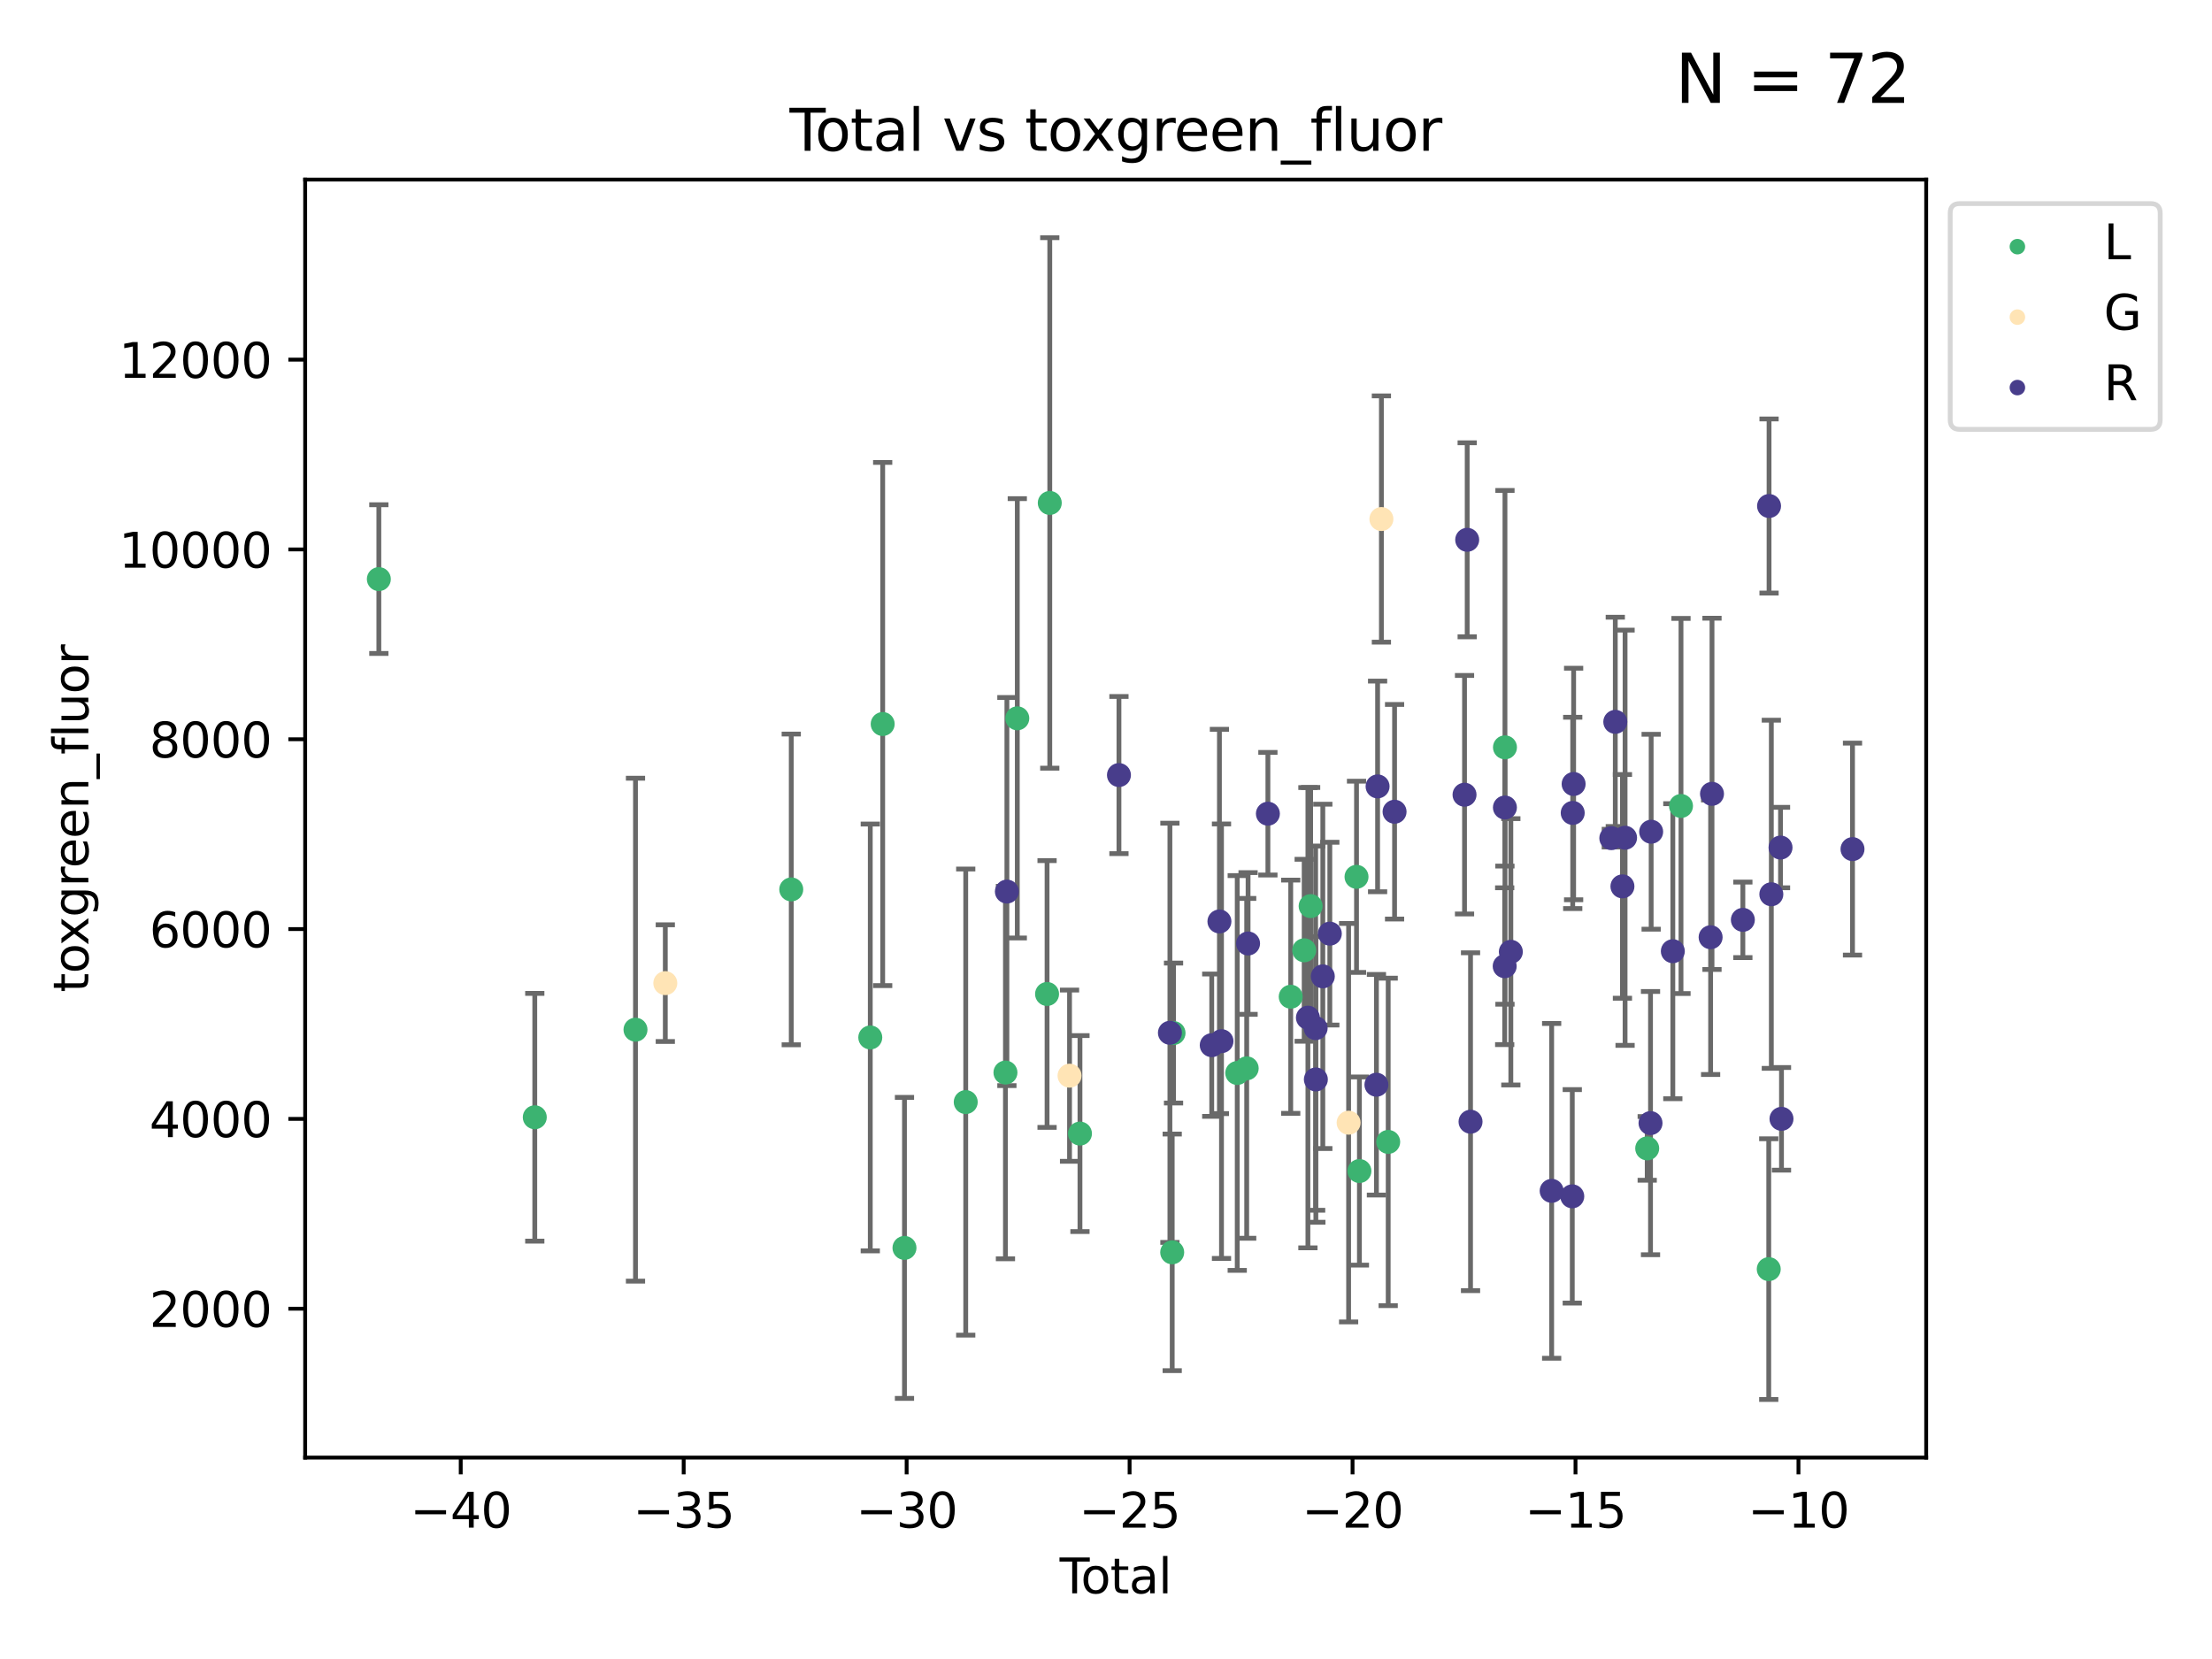 <?xml version="1.0" encoding="utf-8" standalone="no"?>
<!DOCTYPE svg PUBLIC "-//W3C//DTD SVG 1.1//EN"
  "http://www.w3.org/Graphics/SVG/1.1/DTD/svg11.dtd">
<svg xmlns:xlink="http://www.w3.org/1999/xlink" width="460.8pt" height="345.6pt" viewBox="0 0 460.8 345.6" xmlns="http://www.w3.org/2000/svg" version="1.1">
 <defs>
  <style type="text/css">*{stroke-linejoin: round; stroke-linecap: butt}</style>
 </defs>
 <g id="figure_1">
  <g id="patch_1">
   <path d="M 0 345.6 
L 460.8 345.6 
L 460.8 0 
L 0 0 
z
" style="fill: #ffffff"/>
  </g>
  <g id="axes_1">
   <g id="patch_2">
    <path d="M 63.571 303.64 
L 401.26 303.64 
L 401.26 37.411 
L 63.571 37.411 
z
" style="fill: #ffffff"/>
   </g>
   <g id="PathCollection_1">
    <defs>
     <path id="m7ee49185d7" d="M 0 1.118 
C 0.297 1.118 0.581 1 0.791 0.791 
C 1 0.581 1.118 0.297 1.118 0 
C 1.118 -0.297 1 -0.581 0.791 -0.791 
C 0.581 -1 0.297 -1.118 0 -1.118 
C -0.297 -1.118 -0.581 -1 -0.791 -0.791 
C -1 -0.581 -1.118 -0.297 -1.118 0 
C -1.118 0.297 -1 0.581 -0.791 0.791 
C -0.581 1 -0.297 1.118 0 1.118 
z
" style="stroke: #3cb371"/>
    </defs>
    <g clip-path="url(#p4bd208eef9)">
     <use xlink:href="#m7ee49185d7" x="78.921" y="120.638" style="fill: #3cb371; stroke: #3cb371"/>
     <use xlink:href="#m7ee49185d7" x="111.404" y="232.747" style="fill: #3cb371; stroke: #3cb371"/>
     <use xlink:href="#m7ee49185d7" x="132.385" y="214.5" style="fill: #3cb371; stroke: #3cb371"/>
     <use xlink:href="#m7ee49185d7" x="164.833" y="185.28" style="fill: #3cb371; stroke: #3cb371"/>
     <use xlink:href="#m7ee49185d7" x="181.295" y="216.121" style="fill: #3cb371; stroke: #3cb371"/>
     <use xlink:href="#m7ee49185d7" x="183.879" y="150.824" style="fill: #3cb371; stroke: #3cb371"/>
     <use xlink:href="#m7ee49185d7" x="188.419" y="259.96" style="fill: #3cb371; stroke: #3cb371"/>
     <use xlink:href="#m7ee49185d7" x="201.18" y="229.583" style="fill: #3cb371; stroke: #3cb371"/>
     <use xlink:href="#m7ee49185d7" x="209.454" y="223.434" style="fill: #3cb371; stroke: #3cb371"/>
     <use xlink:href="#m7ee49185d7" x="211.922" y="149.638" style="fill: #3cb371; stroke: #3cb371"/>
     <use xlink:href="#m7ee49185d7" x="218.122" y="207.066" style="fill: #3cb371; stroke: #3cb371"/>
     <use xlink:href="#m7ee49185d7" x="218.687" y="104.77" style="fill: #3cb371; stroke: #3cb371"/>
     <use xlink:href="#m7ee49185d7" x="224.976" y="236.145" style="fill: #3cb371; stroke: #3cb371"/>
     <use xlink:href="#m7ee49185d7" x="244.192" y="260.884" style="fill: #3cb371; stroke: #3cb371"/>
     <use xlink:href="#m7ee49185d7" x="244.469" y="215.203" style="fill: #3cb371; stroke: #3cb371"/>
     <use xlink:href="#m7ee49185d7" x="257.738" y="223.524" style="fill: #3cb371; stroke: #3cb371"/>
     <use xlink:href="#m7ee49185d7" x="259.708" y="222.554" style="fill: #3cb371; stroke: #3cb371"/>
     <use xlink:href="#m7ee49185d7" x="268.881" y="207.637" style="fill: #3cb371; stroke: #3cb371"/>
     <use xlink:href="#m7ee49185d7" x="271.685" y="197.963" style="fill: #3cb371; stroke: #3cb371"/>
     <use xlink:href="#m7ee49185d7" x="273.029" y="188.76" style="fill: #3cb371; stroke: #3cb371"/>
     <use xlink:href="#m7ee49185d7" x="282.588" y="182.658" style="fill: #3cb371; stroke: #3cb371"/>
     <use xlink:href="#m7ee49185d7" x="283.191" y="243.948" style="fill: #3cb371; stroke: #3cb371"/>
     <use xlink:href="#m7ee49185d7" x="289.186" y="237.882" style="fill: #3cb371; stroke: #3cb371"/>
     <use xlink:href="#m7ee49185d7" x="313.512" y="155.685" style="fill: #3cb371; stroke: #3cb371"/>
     <use xlink:href="#m7ee49185d7" x="343.143" y="239.231" style="fill: #3cb371; stroke: #3cb371"/>
     <use xlink:href="#m7ee49185d7" x="350.183" y="167.901" style="fill: #3cb371; stroke: #3cb371"/>
     <use xlink:href="#m7ee49185d7" x="368.462" y="264.383" style="fill: #3cb371; stroke: #3cb371"/>
    </g>
   </g>
   <g id="PathCollection_2">
    <defs>
     <path id="m4e62d5d6bc" d="M 0 1.118 
C 0.297 1.118 0.581 1 0.791 0.791 
C 1 0.581 1.118 0.297 1.118 0 
C 1.118 -0.297 1 -0.581 0.791 -0.791 
C 0.581 -1 0.297 -1.118 0 -1.118 
C -0.297 -1.118 -0.581 -1 -0.791 -0.791 
C -1 -0.581 -1.118 -0.297 -1.118 0 
C -1.118 0.297 -1 0.581 -0.791 0.791 
C -0.581 1 -0.297 1.118 0 1.118 
z
" style="stroke: #ffe4b5"/>
    </defs>
    <g clip-path="url(#p4bd208eef9)">
     <use xlink:href="#m4e62d5d6bc" x="138.595" y="204.806" style="fill: #ffe4b5; stroke: #ffe4b5"/>
     <use xlink:href="#m4e62d5d6bc" x="222.805" y="224.084" style="fill: #ffe4b5; stroke: #ffe4b5"/>
     <use xlink:href="#m4e62d5d6bc" x="280.941" y="233.879" style="fill: #ffe4b5; stroke: #ffe4b5"/>
     <use xlink:href="#m4e62d5d6bc" x="287.771" y="108.123" style="fill: #ffe4b5; stroke: #ffe4b5"/>
    </g>
   </g>
   <g id="PathCollection_3">
    <defs>
     <path id="md7ce6e928c" d="M 0 1.118 
C 0.297 1.118 0.581 1 0.791 0.791 
C 1 0.581 1.118 0.297 1.118 0 
C 1.118 -0.297 1 -0.581 0.791 -0.791 
C 0.581 -1 0.297 -1.118 0 -1.118 
C -0.297 -1.118 -0.581 -1 -0.791 -0.791 
C -1 -0.581 -1.118 -0.297 -1.118 0 
C -1.118 0.297 -1 0.581 -0.791 0.791 
C -0.581 1 -0.297 1.118 0 1.118 
z
" style="stroke: #483d8b"/>
    </defs>
    <g clip-path="url(#p4bd208eef9)">
     <use xlink:href="#md7ce6e928c" x="209.754" y="185.728" style="fill: #483d8b; stroke: #483d8b"/>
     <use xlink:href="#md7ce6e928c" x="233.097" y="161.458" style="fill: #483d8b; stroke: #483d8b"/>
     <use xlink:href="#md7ce6e928c" x="243.714" y="215.151" style="fill: #483d8b; stroke: #483d8b"/>
     <use xlink:href="#md7ce6e928c" x="252.428" y="217.731" style="fill: #483d8b; stroke: #483d8b"/>
     <use xlink:href="#md7ce6e928c" x="254.028" y="191.957" style="fill: #483d8b; stroke: #483d8b"/>
     <use xlink:href="#md7ce6e928c" x="254.46" y="216.896" style="fill: #483d8b; stroke: #483d8b"/>
     <use xlink:href="#md7ce6e928c" x="259.996" y="196.545" style="fill: #483d8b; stroke: #483d8b"/>
     <use xlink:href="#md7ce6e928c" x="264.126" y="169.509" style="fill: #483d8b; stroke: #483d8b"/>
     <use xlink:href="#md7ce6e928c" x="272.462" y="212.003" style="fill: #483d8b; stroke: #483d8b"/>
     <use xlink:href="#md7ce6e928c" x="274.071" y="214.18" style="fill: #483d8b; stroke: #483d8b"/>
     <use xlink:href="#md7ce6e928c" x="274.118" y="224.868" style="fill: #483d8b; stroke: #483d8b"/>
     <use xlink:href="#md7ce6e928c" x="275.565" y="203.393" style="fill: #483d8b; stroke: #483d8b"/>
     <use xlink:href="#md7ce6e928c" x="277.025" y="194.497" style="fill: #483d8b; stroke: #483d8b"/>
     <use xlink:href="#md7ce6e928c" x="286.736" y="225.97" style="fill: #483d8b; stroke: #483d8b"/>
     <use xlink:href="#md7ce6e928c" x="286.977" y="163.823" style="fill: #483d8b; stroke: #483d8b"/>
     <use xlink:href="#md7ce6e928c" x="290.514" y="169.1" style="fill: #483d8b; stroke: #483d8b"/>
     <use xlink:href="#md7ce6e928c" x="305.088" y="165.555" style="fill: #483d8b; stroke: #483d8b"/>
     <use xlink:href="#md7ce6e928c" x="305.643" y="112.452" style="fill: #483d8b; stroke: #483d8b"/>
     <use xlink:href="#md7ce6e928c" x="306.339" y="233.675" style="fill: #483d8b; stroke: #483d8b"/>
     <use xlink:href="#md7ce6e928c" x="313.454" y="201.276" style="fill: #483d8b; stroke: #483d8b"/>
     <use xlink:href="#md7ce6e928c" x="313.502" y="168.22" style="fill: #483d8b; stroke: #483d8b"/>
     <use xlink:href="#md7ce6e928c" x="314.735" y="198.278" style="fill: #483d8b; stroke: #483d8b"/>
     <use xlink:href="#md7ce6e928c" x="323.238" y="248.079" style="fill: #483d8b; stroke: #483d8b"/>
     <use xlink:href="#md7ce6e928c" x="327.533" y="249.219" style="fill: #483d8b; stroke: #483d8b"/>
     <use xlink:href="#md7ce6e928c" x="327.626" y="169.346" style="fill: #483d8b; stroke: #483d8b"/>
     <use xlink:href="#md7ce6e928c" x="327.815" y="163.319" style="fill: #483d8b; stroke: #483d8b"/>
     <use xlink:href="#md7ce6e928c" x="335.665" y="174.602" style="fill: #483d8b; stroke: #483d8b"/>
     <use xlink:href="#md7ce6e928c" x="336.494" y="150.376" style="fill: #483d8b; stroke: #483d8b"/>
     <use xlink:href="#md7ce6e928c" x="337.983" y="184.648" style="fill: #483d8b; stroke: #483d8b"/>
     <use xlink:href="#md7ce6e928c" x="338.533" y="174.518" style="fill: #483d8b; stroke: #483d8b"/>
     <use xlink:href="#md7ce6e928c" x="343.833" y="233.963" style="fill: #483d8b; stroke: #483d8b"/>
     <use xlink:href="#md7ce6e928c" x="343.966" y="173.265" style="fill: #483d8b; stroke: #483d8b"/>
     <use xlink:href="#md7ce6e928c" x="348.481" y="198.153" style="fill: #483d8b; stroke: #483d8b"/>
     <use xlink:href="#md7ce6e928c" x="356.353" y="195.244" style="fill: #483d8b; stroke: #483d8b"/>
     <use xlink:href="#md7ce6e928c" x="356.641" y="165.371" style="fill: #483d8b; stroke: #483d8b"/>
     <use xlink:href="#md7ce6e928c" x="363.069" y="191.619" style="fill: #483d8b; stroke: #483d8b"/>
     <use xlink:href="#md7ce6e928c" x="368.526" y="105.41" style="fill: #483d8b; stroke: #483d8b"/>
     <use xlink:href="#md7ce6e928c" x="369.001" y="186.291" style="fill: #483d8b; stroke: #483d8b"/>
     <use xlink:href="#md7ce6e928c" x="370.916" y="176.562" style="fill: #483d8b; stroke: #483d8b"/>
     <use xlink:href="#md7ce6e928c" x="371.117" y="233.072" style="fill: #483d8b; stroke: #483d8b"/>
     <use xlink:href="#md7ce6e928c" x="385.911" y="176.885" style="fill: #483d8b; stroke: #483d8b"/>
    </g>
   </g>
   <g id="matplotlib.axis_1">
    <g id="xtick_1">
     <g id="line2d_1">
      <defs>
       <path id="m76a7db6410" d="M 0 0 
L 0 3.5 
" style="stroke: #000000; stroke-width: 0.8"/>
      </defs>
      <g>
       <use xlink:href="#m76a7db6410" x="95.978" y="303.64" style="stroke: #000000; stroke-width: 0.8"/>
      </g>
     </g>
     <g id="text_1">
      <!-- −40 -->
      <g transform="translate(85.426 318.238)scale(0.1 -0.1)">
       <defs>
        <path id="DejaVuSans-2212" d="M 678 2272 
L 4684 2272 
L 4684 1741 
L 678 1741 
L 678 2272 
z
" transform="scale(0.016)"/>
        <path id="DejaVuSans-34" d="M 2419 4116 
L 825 1625 
L 2419 1625 
L 2419 4116 
z
M 2253 4666 
L 3047 4666 
L 3047 1625 
L 3713 1625 
L 3713 1100 
L 3047 1100 
L 3047 0 
L 2419 0 
L 2419 1100 
L 313 1100 
L 313 1709 
L 2253 4666 
z
" transform="scale(0.016)"/>
        <path id="DejaVuSans-30" d="M 2034 4250 
Q 1547 4250 1301 3770 
Q 1056 3291 1056 2328 
Q 1056 1369 1301 889 
Q 1547 409 2034 409 
Q 2525 409 2770 889 
Q 3016 1369 3016 2328 
Q 3016 3291 2770 3770 
Q 2525 4250 2034 4250 
z
M 2034 4750 
Q 2819 4750 3233 4129 
Q 3647 3509 3647 2328 
Q 3647 1150 3233 529 
Q 2819 -91 2034 -91 
Q 1250 -91 836 529 
Q 422 1150 422 2328 
Q 422 3509 836 4129 
Q 1250 4750 2034 4750 
z
" transform="scale(0.016)"/>
       </defs>
       <use xlink:href="#DejaVuSans-2212"/>
       <use xlink:href="#DejaVuSans-34" x="83.789"/>
       <use xlink:href="#DejaVuSans-30" x="147.412"/>
      </g>
     </g>
    </g>
    <g id="xtick_2">
     <g id="line2d_2">
      <g>
       <use xlink:href="#m76a7db6410" x="142.424" y="303.64" style="stroke: #000000; stroke-width: 0.8"/>
      </g>
     </g>
     <g id="text_2">
      <!-- −35 -->
      <g transform="translate(131.872 318.238)scale(0.1 -0.1)">
       <defs>
        <path id="DejaVuSans-33" d="M 2597 2516 
Q 3050 2419 3304 2112 
Q 3559 1806 3559 1356 
Q 3559 666 3084 287 
Q 2609 -91 1734 -91 
Q 1441 -91 1130 -33 
Q 819 25 488 141 
L 488 750 
Q 750 597 1062 519 
Q 1375 441 1716 441 
Q 2309 441 2620 675 
Q 2931 909 2931 1356 
Q 2931 1769 2642 2001 
Q 2353 2234 1838 2234 
L 1294 2234 
L 1294 2753 
L 1863 2753 
Q 2328 2753 2575 2939 
Q 2822 3125 2822 3475 
Q 2822 3834 2567 4026 
Q 2313 4219 1838 4219 
Q 1578 4219 1281 4162 
Q 984 4106 628 3988 
L 628 4550 
Q 988 4650 1302 4700 
Q 1616 4750 1894 4750 
Q 2613 4750 3031 4423 
Q 3450 4097 3450 3541 
Q 3450 3153 3228 2886 
Q 3006 2619 2597 2516 
z
" transform="scale(0.016)"/>
        <path id="DejaVuSans-35" d="M 691 4666 
L 3169 4666 
L 3169 4134 
L 1269 4134 
L 1269 2991 
Q 1406 3038 1543 3061 
Q 1681 3084 1819 3084 
Q 2600 3084 3056 2656 
Q 3513 2228 3513 1497 
Q 3513 744 3044 326 
Q 2575 -91 1722 -91 
Q 1428 -91 1123 -41 
Q 819 9 494 109 
L 494 744 
Q 775 591 1075 516 
Q 1375 441 1709 441 
Q 2250 441 2565 725 
Q 2881 1009 2881 1497 
Q 2881 1984 2565 2268 
Q 2250 2553 1709 2553 
Q 1456 2553 1204 2497 
Q 953 2441 691 2322 
L 691 4666 
z
" transform="scale(0.016)"/>
       </defs>
       <use xlink:href="#DejaVuSans-2212"/>
       <use xlink:href="#DejaVuSans-33" x="83.789"/>
       <use xlink:href="#DejaVuSans-35" x="147.412"/>
      </g>
     </g>
    </g>
    <g id="xtick_3">
     <g id="line2d_3">
      <g>
       <use xlink:href="#m76a7db6410" x="188.87" y="303.64" style="stroke: #000000; stroke-width: 0.8"/>
      </g>
     </g>
     <g id="text_3">
      <!-- −30 -->
      <g transform="translate(178.317 318.238)scale(0.1 -0.1)">
       <use xlink:href="#DejaVuSans-2212"/>
       <use xlink:href="#DejaVuSans-33" x="83.789"/>
       <use xlink:href="#DejaVuSans-30" x="147.412"/>
      </g>
     </g>
    </g>
    <g id="xtick_4">
     <g id="line2d_4">
      <g>
       <use xlink:href="#m76a7db6410" x="235.315" y="303.64" style="stroke: #000000; stroke-width: 0.8"/>
      </g>
     </g>
     <g id="text_4">
      <!-- −25 -->
      <g transform="translate(224.763 318.238)scale(0.1 -0.1)">
       <defs>
        <path id="DejaVuSans-32" d="M 1228 531 
L 3431 531 
L 3431 0 
L 469 0 
L 469 531 
Q 828 903 1448 1529 
Q 2069 2156 2228 2338 
Q 2531 2678 2651 2914 
Q 2772 3150 2772 3378 
Q 2772 3750 2511 3984 
Q 2250 4219 1831 4219 
Q 1534 4219 1204 4116 
Q 875 4013 500 3803 
L 500 4441 
Q 881 4594 1212 4672 
Q 1544 4750 1819 4750 
Q 2544 4750 2975 4387 
Q 3406 4025 3406 3419 
Q 3406 3131 3298 2873 
Q 3191 2616 2906 2266 
Q 2828 2175 2409 1742 
Q 1991 1309 1228 531 
z
" transform="scale(0.016)"/>
       </defs>
       <use xlink:href="#DejaVuSans-2212"/>
       <use xlink:href="#DejaVuSans-32" x="83.789"/>
       <use xlink:href="#DejaVuSans-35" x="147.412"/>
      </g>
     </g>
    </g>
    <g id="xtick_5">
     <g id="line2d_5">
      <g>
       <use xlink:href="#m76a7db6410" x="281.761" y="303.64" style="stroke: #000000; stroke-width: 0.8"/>
      </g>
     </g>
     <g id="text_5">
      <!-- −20 -->
      <g transform="translate(271.209 318.238)scale(0.1 -0.1)">
       <use xlink:href="#DejaVuSans-2212"/>
       <use xlink:href="#DejaVuSans-32" x="83.789"/>
       <use xlink:href="#DejaVuSans-30" x="147.412"/>
      </g>
     </g>
    </g>
    <g id="xtick_6">
     <g id="line2d_6">
      <g>
       <use xlink:href="#m76a7db6410" x="328.207" y="303.64" style="stroke: #000000; stroke-width: 0.8"/>
      </g>
     </g>
     <g id="text_6">
      <!-- −15 -->
      <g transform="translate(317.654 318.238)scale(0.1 -0.1)">
       <defs>
        <path id="DejaVuSans-31" d="M 794 531 
L 1825 531 
L 1825 4091 
L 703 3866 
L 703 4441 
L 1819 4666 
L 2450 4666 
L 2450 531 
L 3481 531 
L 3481 0 
L 794 0 
L 794 531 
z
" transform="scale(0.016)"/>
       </defs>
       <use xlink:href="#DejaVuSans-2212"/>
       <use xlink:href="#DejaVuSans-31" x="83.789"/>
       <use xlink:href="#DejaVuSans-35" x="147.412"/>
      </g>
     </g>
    </g>
    <g id="xtick_7">
     <g id="line2d_7">
      <g>
       <use xlink:href="#m76a7db6410" x="374.652" y="303.64" style="stroke: #000000; stroke-width: 0.8"/>
      </g>
     </g>
     <g id="text_7">
      <!-- −10 -->
      <g transform="translate(364.1 318.238)scale(0.1 -0.1)">
       <use xlink:href="#DejaVuSans-2212"/>
       <use xlink:href="#DejaVuSans-31" x="83.789"/>
       <use xlink:href="#DejaVuSans-30" x="147.412"/>
      </g>
     </g>
    </g>
    <g id="text_8">
     <!-- Total -->
     <g transform="translate(220.739 331.917)scale(0.1 -0.1)">
      <defs>
       <path id="DejaVuSans-54" d="M -19 4666 
L 3928 4666 
L 3928 4134 
L 2272 4134 
L 2272 0 
L 1638 0 
L 1638 4134 
L -19 4134 
L -19 4666 
z
" transform="scale(0.016)"/>
       <path id="DejaVuSans-6f" d="M 1959 3097 
Q 1497 3097 1228 2736 
Q 959 2375 959 1747 
Q 959 1119 1226 758 
Q 1494 397 1959 397 
Q 2419 397 2687 759 
Q 2956 1122 2956 1747 
Q 2956 2369 2687 2733 
Q 2419 3097 1959 3097 
z
M 1959 3584 
Q 2709 3584 3137 3096 
Q 3566 2609 3566 1747 
Q 3566 888 3137 398 
Q 2709 -91 1959 -91 
Q 1206 -91 779 398 
Q 353 888 353 1747 
Q 353 2609 779 3096 
Q 1206 3584 1959 3584 
z
" transform="scale(0.016)"/>
       <path id="DejaVuSans-74" d="M 1172 4494 
L 1172 3500 
L 2356 3500 
L 2356 3053 
L 1172 3053 
L 1172 1153 
Q 1172 725 1289 603 
Q 1406 481 1766 481 
L 2356 481 
L 2356 0 
L 1766 0 
Q 1100 0 847 248 
Q 594 497 594 1153 
L 594 3053 
L 172 3053 
L 172 3500 
L 594 3500 
L 594 4494 
L 1172 4494 
z
" transform="scale(0.016)"/>
       <path id="DejaVuSans-61" d="M 2194 1759 
Q 1497 1759 1228 1600 
Q 959 1441 959 1056 
Q 959 750 1161 570 
Q 1363 391 1709 391 
Q 2188 391 2477 730 
Q 2766 1069 2766 1631 
L 2766 1759 
L 2194 1759 
z
M 3341 1997 
L 3341 0 
L 2766 0 
L 2766 531 
Q 2569 213 2275 61 
Q 1981 -91 1556 -91 
Q 1019 -91 701 211 
Q 384 513 384 1019 
Q 384 1609 779 1909 
Q 1175 2209 1959 2209 
L 2766 2209 
L 2766 2266 
Q 2766 2663 2505 2880 
Q 2244 3097 1772 3097 
Q 1472 3097 1187 3025 
Q 903 2953 641 2809 
L 641 3341 
Q 956 3463 1253 3523 
Q 1550 3584 1831 3584 
Q 2591 3584 2966 3190 
Q 3341 2797 3341 1997 
z
" transform="scale(0.016)"/>
       <path id="DejaVuSans-6c" d="M 603 4863 
L 1178 4863 
L 1178 0 
L 603 0 
L 603 4863 
z
" transform="scale(0.016)"/>
      </defs>
      <use xlink:href="#DejaVuSans-54"/>
      <use xlink:href="#DejaVuSans-6f" x="44.084"/>
      <use xlink:href="#DejaVuSans-74" x="105.266"/>
      <use xlink:href="#DejaVuSans-61" x="144.475"/>
      <use xlink:href="#DejaVuSans-6c" x="205.754"/>
     </g>
    </g>
   </g>
   <g id="matplotlib.axis_2">
    <g id="ytick_1">
     <g id="line2d_8">
      <defs>
       <path id="m3e6c4e56d7" d="M 0 0 
L -3.5 0 
" style="stroke: #000000; stroke-width: 0.8"/>
      </defs>
      <g>
       <use xlink:href="#m3e6c4e56d7" x="63.571" y="272.623" style="stroke: #000000; stroke-width: 0.8"/>
      </g>
     </g>
     <g id="text_9">
      <!-- 2000 -->
      <g transform="translate(31.121 276.422)scale(0.1 -0.1)">
       <use xlink:href="#DejaVuSans-32"/>
       <use xlink:href="#DejaVuSans-30" x="63.623"/>
       <use xlink:href="#DejaVuSans-30" x="127.246"/>
       <use xlink:href="#DejaVuSans-30" x="190.869"/>
      </g>
     </g>
    </g>
    <g id="ytick_2">
     <g id="line2d_9">
      <g>
       <use xlink:href="#m3e6c4e56d7" x="63.571" y="233.082" style="stroke: #000000; stroke-width: 0.8"/>
      </g>
     </g>
     <g id="text_10">
      <!-- 4000 -->
      <g transform="translate(31.121 236.882)scale(0.1 -0.1)">
       <use xlink:href="#DejaVuSans-34"/>
       <use xlink:href="#DejaVuSans-30" x="63.623"/>
       <use xlink:href="#DejaVuSans-30" x="127.246"/>
       <use xlink:href="#DejaVuSans-30" x="190.869"/>
      </g>
     </g>
    </g>
    <g id="ytick_3">
     <g id="line2d_10">
      <g>
       <use xlink:href="#m3e6c4e56d7" x="63.571" y="193.542" style="stroke: #000000; stroke-width: 0.8"/>
      </g>
     </g>
     <g id="text_11">
      <!-- 6000 -->
      <g transform="translate(31.121 197.341)scale(0.1 -0.1)">
       <defs>
        <path id="DejaVuSans-36" d="M 2113 2584 
Q 1688 2584 1439 2293 
Q 1191 2003 1191 1497 
Q 1191 994 1439 701 
Q 1688 409 2113 409 
Q 2538 409 2786 701 
Q 3034 994 3034 1497 
Q 3034 2003 2786 2293 
Q 2538 2584 2113 2584 
z
M 3366 4563 
L 3366 3988 
Q 3128 4100 2886 4159 
Q 2644 4219 2406 4219 
Q 1781 4219 1451 3797 
Q 1122 3375 1075 2522 
Q 1259 2794 1537 2939 
Q 1816 3084 2150 3084 
Q 2853 3084 3261 2657 
Q 3669 2231 3669 1497 
Q 3669 778 3244 343 
Q 2819 -91 2113 -91 
Q 1303 -91 875 529 
Q 447 1150 447 2328 
Q 447 3434 972 4092 
Q 1497 4750 2381 4750 
Q 2619 4750 2861 4703 
Q 3103 4656 3366 4563 
z
" transform="scale(0.016)"/>
       </defs>
       <use xlink:href="#DejaVuSans-36"/>
       <use xlink:href="#DejaVuSans-30" x="63.623"/>
       <use xlink:href="#DejaVuSans-30" x="127.246"/>
       <use xlink:href="#DejaVuSans-30" x="190.869"/>
      </g>
     </g>
    </g>
    <g id="ytick_4">
     <g id="line2d_11">
      <g>
       <use xlink:href="#m3e6c4e56d7" x="63.571" y="154.001" style="stroke: #000000; stroke-width: 0.8"/>
      </g>
     </g>
     <g id="text_12">
      <!-- 8000 -->
      <g transform="translate(31.121 157.8)scale(0.1 -0.1)">
       <defs>
        <path id="DejaVuSans-38" d="M 2034 2216 
Q 1584 2216 1326 1975 
Q 1069 1734 1069 1313 
Q 1069 891 1326 650 
Q 1584 409 2034 409 
Q 2484 409 2743 651 
Q 3003 894 3003 1313 
Q 3003 1734 2745 1975 
Q 2488 2216 2034 2216 
z
M 1403 2484 
Q 997 2584 770 2862 
Q 544 3141 544 3541 
Q 544 4100 942 4425 
Q 1341 4750 2034 4750 
Q 2731 4750 3128 4425 
Q 3525 4100 3525 3541 
Q 3525 3141 3298 2862 
Q 3072 2584 2669 2484 
Q 3125 2378 3379 2068 
Q 3634 1759 3634 1313 
Q 3634 634 3220 271 
Q 2806 -91 2034 -91 
Q 1263 -91 848 271 
Q 434 634 434 1313 
Q 434 1759 690 2068 
Q 947 2378 1403 2484 
z
M 1172 3481 
Q 1172 3119 1398 2916 
Q 1625 2713 2034 2713 
Q 2441 2713 2670 2916 
Q 2900 3119 2900 3481 
Q 2900 3844 2670 4047 
Q 2441 4250 2034 4250 
Q 1625 4250 1398 4047 
Q 1172 3844 1172 3481 
z
" transform="scale(0.016)"/>
       </defs>
       <use xlink:href="#DejaVuSans-38"/>
       <use xlink:href="#DejaVuSans-30" x="63.623"/>
       <use xlink:href="#DejaVuSans-30" x="127.246"/>
       <use xlink:href="#DejaVuSans-30" x="190.869"/>
      </g>
     </g>
    </g>
    <g id="ytick_5">
     <g id="line2d_12">
      <g>
       <use xlink:href="#m3e6c4e56d7" x="63.571" y="114.461" style="stroke: #000000; stroke-width: 0.8"/>
      </g>
     </g>
     <g id="text_13">
      <!-- 10000 -->
      <g transform="translate(24.759 118.26)scale(0.1 -0.1)">
       <use xlink:href="#DejaVuSans-31"/>
       <use xlink:href="#DejaVuSans-30" x="63.623"/>
       <use xlink:href="#DejaVuSans-30" x="127.246"/>
       <use xlink:href="#DejaVuSans-30" x="190.869"/>
       <use xlink:href="#DejaVuSans-30" x="254.492"/>
      </g>
     </g>
    </g>
    <g id="ytick_6">
     <g id="line2d_13">
      <g>
       <use xlink:href="#m3e6c4e56d7" x="63.571" y="74.92" style="stroke: #000000; stroke-width: 0.8"/>
      </g>
     </g>
     <g id="text_14">
      <!-- 12000 -->
      <g transform="translate(24.759 78.719)scale(0.1 -0.1)">
       <use xlink:href="#DejaVuSans-31"/>
       <use xlink:href="#DejaVuSans-32" x="63.623"/>
       <use xlink:href="#DejaVuSans-30" x="127.246"/>
       <use xlink:href="#DejaVuSans-30" x="190.869"/>
       <use xlink:href="#DejaVuSans-30" x="254.492"/>
      </g>
     </g>
    </g>
    <g id="text_15">
     <!-- toxgreen_fluor -->
     <g transform="translate(18.401 206.72)rotate(-90)scale(0.1 -0.1)">
      <defs>
       <path id="DejaVuSans-78" d="M 3513 3500 
L 2247 1797 
L 3578 0 
L 2900 0 
L 1881 1375 
L 863 0 
L 184 0 
L 1544 1831 
L 300 3500 
L 978 3500 
L 1906 2253 
L 2834 3500 
L 3513 3500 
z
" transform="scale(0.016)"/>
       <path id="DejaVuSans-67" d="M 2906 1791 
Q 2906 2416 2648 2759 
Q 2391 3103 1925 3103 
Q 1463 3103 1205 2759 
Q 947 2416 947 1791 
Q 947 1169 1205 825 
Q 1463 481 1925 481 
Q 2391 481 2648 825 
Q 2906 1169 2906 1791 
z
M 3481 434 
Q 3481 -459 3084 -895 
Q 2688 -1331 1869 -1331 
Q 1566 -1331 1297 -1286 
Q 1028 -1241 775 -1147 
L 775 -588 
Q 1028 -725 1275 -790 
Q 1522 -856 1778 -856 
Q 2344 -856 2625 -561 
Q 2906 -266 2906 331 
L 2906 616 
Q 2728 306 2450 153 
Q 2172 0 1784 0 
Q 1141 0 747 490 
Q 353 981 353 1791 
Q 353 2603 747 3093 
Q 1141 3584 1784 3584 
Q 2172 3584 2450 3431 
Q 2728 3278 2906 2969 
L 2906 3500 
L 3481 3500 
L 3481 434 
z
" transform="scale(0.016)"/>
       <path id="DejaVuSans-72" d="M 2631 2963 
Q 2534 3019 2420 3045 
Q 2306 3072 2169 3072 
Q 1681 3072 1420 2755 
Q 1159 2438 1159 1844 
L 1159 0 
L 581 0 
L 581 3500 
L 1159 3500 
L 1159 2956 
Q 1341 3275 1631 3429 
Q 1922 3584 2338 3584 
Q 2397 3584 2469 3576 
Q 2541 3569 2628 3553 
L 2631 2963 
z
" transform="scale(0.016)"/>
       <path id="DejaVuSans-65" d="M 3597 1894 
L 3597 1613 
L 953 1613 
Q 991 1019 1311 708 
Q 1631 397 2203 397 
Q 2534 397 2845 478 
Q 3156 559 3463 722 
L 3463 178 
Q 3153 47 2828 -22 
Q 2503 -91 2169 -91 
Q 1331 -91 842 396 
Q 353 884 353 1716 
Q 353 2575 817 3079 
Q 1281 3584 2069 3584 
Q 2775 3584 3186 3129 
Q 3597 2675 3597 1894 
z
M 3022 2063 
Q 3016 2534 2758 2815 
Q 2500 3097 2075 3097 
Q 1594 3097 1305 2825 
Q 1016 2553 972 2059 
L 3022 2063 
z
" transform="scale(0.016)"/>
       <path id="DejaVuSans-6e" d="M 3513 2113 
L 3513 0 
L 2938 0 
L 2938 2094 
Q 2938 2591 2744 2837 
Q 2550 3084 2163 3084 
Q 1697 3084 1428 2787 
Q 1159 2491 1159 1978 
L 1159 0 
L 581 0 
L 581 3500 
L 1159 3500 
L 1159 2956 
Q 1366 3272 1645 3428 
Q 1925 3584 2291 3584 
Q 2894 3584 3203 3211 
Q 3513 2838 3513 2113 
z
" transform="scale(0.016)"/>
       <path id="DejaVuSans-5f" d="M 3263 -1063 
L 3263 -1509 
L -63 -1509 
L -63 -1063 
L 3263 -1063 
z
" transform="scale(0.016)"/>
       <path id="DejaVuSans-66" d="M 2375 4863 
L 2375 4384 
L 1825 4384 
Q 1516 4384 1395 4259 
Q 1275 4134 1275 3809 
L 1275 3500 
L 2222 3500 
L 2222 3053 
L 1275 3053 
L 1275 0 
L 697 0 
L 697 3053 
L 147 3053 
L 147 3500 
L 697 3500 
L 697 3744 
Q 697 4328 969 4595 
Q 1241 4863 1831 4863 
L 2375 4863 
z
" transform="scale(0.016)"/>
       <path id="DejaVuSans-75" d="M 544 1381 
L 544 3500 
L 1119 3500 
L 1119 1403 
Q 1119 906 1312 657 
Q 1506 409 1894 409 
Q 2359 409 2629 706 
Q 2900 1003 2900 1516 
L 2900 3500 
L 3475 3500 
L 3475 0 
L 2900 0 
L 2900 538 
Q 2691 219 2414 64 
Q 2138 -91 1772 -91 
Q 1169 -91 856 284 
Q 544 659 544 1381 
z
M 1991 3584 
L 1991 3584 
z
" transform="scale(0.016)"/>
      </defs>
      <use xlink:href="#DejaVuSans-74"/>
      <use xlink:href="#DejaVuSans-6f" x="39.209"/>
      <use xlink:href="#DejaVuSans-78" x="97.266"/>
      <use xlink:href="#DejaVuSans-67" x="156.445"/>
      <use xlink:href="#DejaVuSans-72" x="219.922"/>
      <use xlink:href="#DejaVuSans-65" x="258.785"/>
      <use xlink:href="#DejaVuSans-65" x="320.309"/>
      <use xlink:href="#DejaVuSans-6e" x="381.832"/>
      <use xlink:href="#DejaVuSans-5f" x="445.211"/>
      <use xlink:href="#DejaVuSans-66" x="495.211"/>
      <use xlink:href="#DejaVuSans-6c" x="530.416"/>
      <use xlink:href="#DejaVuSans-75" x="558.199"/>
      <use xlink:href="#DejaVuSans-6f" x="621.578"/>
      <use xlink:href="#DejaVuSans-72" x="682.76"/>
     </g>
    </g>
   </g>
   <g id="LineCollection_1">
    <path d="M 78.921 136.125 
L 78.921 105.15 
" clip-path="url(#p4bd208eef9)" style="fill: none; stroke: #696969"/>
    <path d="M 111.404 258.551 
L 111.404 206.944 
" clip-path="url(#p4bd208eef9)" style="fill: none; stroke: #696969"/>
    <path d="M 132.385 266.883 
L 132.385 162.117 
" clip-path="url(#p4bd208eef9)" style="fill: none; stroke: #696969"/>
    <path d="M 164.833 217.644 
L 164.833 152.916 
" clip-path="url(#p4bd208eef9)" style="fill: none; stroke: #696969"/>
    <path d="M 181.295 260.58 
L 181.295 171.662 
" clip-path="url(#p4bd208eef9)" style="fill: none; stroke: #696969"/>
    <path d="M 183.879 205.319 
L 183.879 96.329 
" clip-path="url(#p4bd208eef9)" style="fill: none; stroke: #696969"/>
    <path d="M 188.419 291.313 
L 188.419 228.608 
" clip-path="url(#p4bd208eef9)" style="fill: none; stroke: #696969"/>
    <path d="M 201.18 278.13 
L 201.18 181.036 
" clip-path="url(#p4bd208eef9)" style="fill: none; stroke: #696969"/>
    <path d="M 209.454 262.23 
L 209.454 184.638 
" clip-path="url(#p4bd208eef9)" style="fill: none; stroke: #696969"/>
    <path d="M 211.922 195.4 
L 211.922 103.876 
" clip-path="url(#p4bd208eef9)" style="fill: none; stroke: #696969"/>
    <path d="M 218.122 234.85 
L 218.122 179.282 
" clip-path="url(#p4bd208eef9)" style="fill: none; stroke: #696969"/>
    <path d="M 218.687 160.027 
L 218.687 49.513 
" clip-path="url(#p4bd208eef9)" style="fill: none; stroke: #696969"/>
    <path d="M 224.976 256.556 
L 224.976 215.735 
" clip-path="url(#p4bd208eef9)" style="fill: none; stroke: #696969"/>
    <path d="M 244.192 285.528 
L 244.192 236.241 
" clip-path="url(#p4bd208eef9)" style="fill: none; stroke: #696969"/>
    <path d="M 244.469 229.78 
L 244.469 200.626 
" clip-path="url(#p4bd208eef9)" style="fill: none; stroke: #696969"/>
    <path d="M 257.738 264.644 
L 257.738 182.403 
" clip-path="url(#p4bd208eef9)" style="fill: none; stroke: #696969"/>
    <path d="M 259.708 257.948 
L 259.708 187.16 
" clip-path="url(#p4bd208eef9)" style="fill: none; stroke: #696969"/>
    <path d="M 268.881 231.928 
L 268.881 183.346 
" clip-path="url(#p4bd208eef9)" style="fill: none; stroke: #696969"/>
    <path d="M 271.685 216.918 
L 271.685 179.009 
" clip-path="url(#p4bd208eef9)" style="fill: none; stroke: #696969"/>
    <path d="M 273.029 213.473 
L 273.029 164.046 
" clip-path="url(#p4bd208eef9)" style="fill: none; stroke: #696969"/>
    <path d="M 282.588 202.576 
L 282.588 162.74 
" clip-path="url(#p4bd208eef9)" style="fill: none; stroke: #696969"/>
    <path d="M 283.191 263.549 
L 283.191 224.348 
" clip-path="url(#p4bd208eef9)" style="fill: none; stroke: #696969"/>
    <path d="M 289.186 271.992 
L 289.186 203.771 
" clip-path="url(#p4bd208eef9)" style="fill: none; stroke: #696969"/>
    <path d="M 313.512 209.194 
L 313.512 102.176 
" clip-path="url(#p4bd208eef9)" style="fill: none; stroke: #696969"/>
    <path d="M 343.143 245.866 
L 343.143 232.597 
" clip-path="url(#p4bd208eef9)" style="fill: none; stroke: #696969"/>
    <path d="M 350.183 206.976 
L 350.183 128.826 
" clip-path="url(#p4bd208eef9)" style="fill: none; stroke: #696969"/>
    <path d="M 368.462 291.539 
L 368.462 237.227 
" clip-path="url(#p4bd208eef9)" style="fill: none; stroke: #696969"/>
   </g>
   <g id="line2d_14">
    <defs>
     <path id="m534fbc02cf" d="M 2 0 
L -2 -0 
" style="stroke: #696969"/>
    </defs>
    <g clip-path="url(#p4bd208eef9)">
     <use xlink:href="#m534fbc02cf" x="78.921" y="136.125" style="fill: #696969; stroke: #696969"/>
     <use xlink:href="#m534fbc02cf" x="111.404" y="258.551" style="fill: #696969; stroke: #696969"/>
     <use xlink:href="#m534fbc02cf" x="132.385" y="266.883" style="fill: #696969; stroke: #696969"/>
     <use xlink:href="#m534fbc02cf" x="164.833" y="217.644" style="fill: #696969; stroke: #696969"/>
     <use xlink:href="#m534fbc02cf" x="181.295" y="260.58" style="fill: #696969; stroke: #696969"/>
     <use xlink:href="#m534fbc02cf" x="183.879" y="205.319" style="fill: #696969; stroke: #696969"/>
     <use xlink:href="#m534fbc02cf" x="188.419" y="291.313" style="fill: #696969; stroke: #696969"/>
     <use xlink:href="#m534fbc02cf" x="201.18" y="278.13" style="fill: #696969; stroke: #696969"/>
     <use xlink:href="#m534fbc02cf" x="209.454" y="262.23" style="fill: #696969; stroke: #696969"/>
     <use xlink:href="#m534fbc02cf" x="211.922" y="195.4" style="fill: #696969; stroke: #696969"/>
     <use xlink:href="#m534fbc02cf" x="218.122" y="234.85" style="fill: #696969; stroke: #696969"/>
     <use xlink:href="#m534fbc02cf" x="218.687" y="160.027" style="fill: #696969; stroke: #696969"/>
     <use xlink:href="#m534fbc02cf" x="224.976" y="256.556" style="fill: #696969; stroke: #696969"/>
     <use xlink:href="#m534fbc02cf" x="244.192" y="285.528" style="fill: #696969; stroke: #696969"/>
     <use xlink:href="#m534fbc02cf" x="244.469" y="229.78" style="fill: #696969; stroke: #696969"/>
     <use xlink:href="#m534fbc02cf" x="257.738" y="264.644" style="fill: #696969; stroke: #696969"/>
     <use xlink:href="#m534fbc02cf" x="259.708" y="257.948" style="fill: #696969; stroke: #696969"/>
     <use xlink:href="#m534fbc02cf" x="268.881" y="231.928" style="fill: #696969; stroke: #696969"/>
     <use xlink:href="#m534fbc02cf" x="271.685" y="216.918" style="fill: #696969; stroke: #696969"/>
     <use xlink:href="#m534fbc02cf" x="273.029" y="213.473" style="fill: #696969; stroke: #696969"/>
     <use xlink:href="#m534fbc02cf" x="282.588" y="202.576" style="fill: #696969; stroke: #696969"/>
     <use xlink:href="#m534fbc02cf" x="283.191" y="263.549" style="fill: #696969; stroke: #696969"/>
     <use xlink:href="#m534fbc02cf" x="289.186" y="271.992" style="fill: #696969; stroke: #696969"/>
     <use xlink:href="#m534fbc02cf" x="313.512" y="209.194" style="fill: #696969; stroke: #696969"/>
     <use xlink:href="#m534fbc02cf" x="343.143" y="245.866" style="fill: #696969; stroke: #696969"/>
     <use xlink:href="#m534fbc02cf" x="350.183" y="206.976" style="fill: #696969; stroke: #696969"/>
     <use xlink:href="#m534fbc02cf" x="368.462" y="291.539" style="fill: #696969; stroke: #696969"/>
    </g>
   </g>
   <g id="line2d_15">
    <g clip-path="url(#p4bd208eef9)">
     <use xlink:href="#m534fbc02cf" x="78.921" y="105.15" style="fill: #696969; stroke: #696969"/>
     <use xlink:href="#m534fbc02cf" x="111.404" y="206.944" style="fill: #696969; stroke: #696969"/>
     <use xlink:href="#m534fbc02cf" x="132.385" y="162.117" style="fill: #696969; stroke: #696969"/>
     <use xlink:href="#m534fbc02cf" x="164.833" y="152.916" style="fill: #696969; stroke: #696969"/>
     <use xlink:href="#m534fbc02cf" x="181.295" y="171.662" style="fill: #696969; stroke: #696969"/>
     <use xlink:href="#m534fbc02cf" x="183.879" y="96.329" style="fill: #696969; stroke: #696969"/>
     <use xlink:href="#m534fbc02cf" x="188.419" y="228.608" style="fill: #696969; stroke: #696969"/>
     <use xlink:href="#m534fbc02cf" x="201.18" y="181.036" style="fill: #696969; stroke: #696969"/>
     <use xlink:href="#m534fbc02cf" x="209.454" y="184.638" style="fill: #696969; stroke: #696969"/>
     <use xlink:href="#m534fbc02cf" x="211.922" y="103.876" style="fill: #696969; stroke: #696969"/>
     <use xlink:href="#m534fbc02cf" x="218.122" y="179.282" style="fill: #696969; stroke: #696969"/>
     <use xlink:href="#m534fbc02cf" x="218.687" y="49.513" style="fill: #696969; stroke: #696969"/>
     <use xlink:href="#m534fbc02cf" x="224.976" y="215.735" style="fill: #696969; stroke: #696969"/>
     <use xlink:href="#m534fbc02cf" x="244.192" y="236.241" style="fill: #696969; stroke: #696969"/>
     <use xlink:href="#m534fbc02cf" x="244.469" y="200.626" style="fill: #696969; stroke: #696969"/>
     <use xlink:href="#m534fbc02cf" x="257.738" y="182.403" style="fill: #696969; stroke: #696969"/>
     <use xlink:href="#m534fbc02cf" x="259.708" y="187.16" style="fill: #696969; stroke: #696969"/>
     <use xlink:href="#m534fbc02cf" x="268.881" y="183.346" style="fill: #696969; stroke: #696969"/>
     <use xlink:href="#m534fbc02cf" x="271.685" y="179.009" style="fill: #696969; stroke: #696969"/>
     <use xlink:href="#m534fbc02cf" x="273.029" y="164.046" style="fill: #696969; stroke: #696969"/>
     <use xlink:href="#m534fbc02cf" x="282.588" y="162.74" style="fill: #696969; stroke: #696969"/>
     <use xlink:href="#m534fbc02cf" x="283.191" y="224.348" style="fill: #696969; stroke: #696969"/>
     <use xlink:href="#m534fbc02cf" x="289.186" y="203.771" style="fill: #696969; stroke: #696969"/>
     <use xlink:href="#m534fbc02cf" x="313.512" y="102.176" style="fill: #696969; stroke: #696969"/>
     <use xlink:href="#m534fbc02cf" x="343.143" y="232.597" style="fill: #696969; stroke: #696969"/>
     <use xlink:href="#m534fbc02cf" x="350.183" y="128.826" style="fill: #696969; stroke: #696969"/>
     <use xlink:href="#m534fbc02cf" x="368.462" y="237.227" style="fill: #696969; stroke: #696969"/>
    </g>
   </g>
   <g id="LineCollection_2">
    <path d="M 138.595 216.961 
L 138.595 192.651 
" clip-path="url(#p4bd208eef9)" style="fill: none; stroke: #696969"/>
    <path d="M 222.805 241.922 
L 222.805 206.247 
" clip-path="url(#p4bd208eef9)" style="fill: none; stroke: #696969"/>
    <path d="M 280.941 275.382 
L 280.941 192.376 
" clip-path="url(#p4bd208eef9)" style="fill: none; stroke: #696969"/>
    <path d="M 287.771 133.777 
L 287.771 82.469 
" clip-path="url(#p4bd208eef9)" style="fill: none; stroke: #696969"/>
   </g>
   <g id="line2d_16">
    <g clip-path="url(#p4bd208eef9)">
     <use xlink:href="#m534fbc02cf" x="138.595" y="216.961" style="fill: #696969; stroke: #696969"/>
     <use xlink:href="#m534fbc02cf" x="222.805" y="241.922" style="fill: #696969; stroke: #696969"/>
     <use xlink:href="#m534fbc02cf" x="280.941" y="275.382" style="fill: #696969; stroke: #696969"/>
     <use xlink:href="#m534fbc02cf" x="287.771" y="133.777" style="fill: #696969; stroke: #696969"/>
    </g>
   </g>
   <g id="line2d_17">
    <g clip-path="url(#p4bd208eef9)">
     <use xlink:href="#m534fbc02cf" x="138.595" y="192.651" style="fill: #696969; stroke: #696969"/>
     <use xlink:href="#m534fbc02cf" x="222.805" y="206.247" style="fill: #696969; stroke: #696969"/>
     <use xlink:href="#m534fbc02cf" x="280.941" y="192.376" style="fill: #696969; stroke: #696969"/>
     <use xlink:href="#m534fbc02cf" x="287.771" y="82.469" style="fill: #696969; stroke: #696969"/>
    </g>
   </g>
   <g id="LineCollection_3">
    <path d="M 209.754 226.156 
L 209.754 145.301 
" clip-path="url(#p4bd208eef9)" style="fill: none; stroke: #696969"/>
    <path d="M 233.097 177.825 
L 233.097 145.09 
" clip-path="url(#p4bd208eef9)" style="fill: none; stroke: #696969"/>
    <path d="M 243.714 258.817 
L 243.714 171.485 
" clip-path="url(#p4bd208eef9)" style="fill: none; stroke: #696969"/>
    <path d="M 252.428 232.557 
L 252.428 202.904 
" clip-path="url(#p4bd208eef9)" style="fill: none; stroke: #696969"/>
    <path d="M 254.028 231.984 
L 254.028 151.931 
" clip-path="url(#p4bd208eef9)" style="fill: none; stroke: #696969"/>
    <path d="M 254.46 262.152 
L 254.46 171.641 
" clip-path="url(#p4bd208eef9)" style="fill: none; stroke: #696969"/>
    <path d="M 259.996 211.306 
L 259.996 181.784 
" clip-path="url(#p4bd208eef9)" style="fill: none; stroke: #696969"/>
    <path d="M 264.126 182.281 
L 264.126 156.738 
" clip-path="url(#p4bd208eef9)" style="fill: none; stroke: #696969"/>
    <path d="M 272.462 259.943 
L 272.462 164.063 
" clip-path="url(#p4bd208eef9)" style="fill: none; stroke: #696969"/>
    <path d="M 274.071 252.115 
L 274.071 176.245 
" clip-path="url(#p4bd208eef9)" style="fill: none; stroke: #696969"/>
    <path d="M 274.118 254.619 
L 274.118 195.118 
" clip-path="url(#p4bd208eef9)" style="fill: none; stroke: #696969"/>
    <path d="M 275.565 239.258 
L 275.565 167.527 
" clip-path="url(#p4bd208eef9)" style="fill: none; stroke: #696969"/>
    <path d="M 277.025 213.533 
L 277.025 175.461 
" clip-path="url(#p4bd208eef9)" style="fill: none; stroke: #696969"/>
    <path d="M 286.736 248.952 
L 286.736 202.988 
" clip-path="url(#p4bd208eef9)" style="fill: none; stroke: #696969"/>
    <path d="M 286.977 185.76 
L 286.977 141.887 
" clip-path="url(#p4bd208eef9)" style="fill: none; stroke: #696969"/>
    <path d="M 290.514 191.451 
L 290.514 146.749 
" clip-path="url(#p4bd208eef9)" style="fill: none; stroke: #696969"/>
    <path d="M 305.088 190.398 
L 305.088 140.711 
" clip-path="url(#p4bd208eef9)" style="fill: none; stroke: #696969"/>
    <path d="M 305.643 132.662 
L 305.643 92.241 
" clip-path="url(#p4bd208eef9)" style="fill: none; stroke: #696969"/>
    <path d="M 306.339 268.864 
L 306.339 198.485 
" clip-path="url(#p4bd208eef9)" style="fill: none; stroke: #696969"/>
    <path d="M 313.454 217.61 
L 313.454 184.943 
" clip-path="url(#p4bd208eef9)" style="fill: none; stroke: #696969"/>
    <path d="M 313.502 180.42 
L 313.502 156.019 
" clip-path="url(#p4bd208eef9)" style="fill: none; stroke: #696969"/>
    <path d="M 314.735 226.021 
L 314.735 170.535 
" clip-path="url(#p4bd208eef9)" style="fill: none; stroke: #696969"/>
    <path d="M 323.238 282.948 
L 323.238 213.211 
" clip-path="url(#p4bd208eef9)" style="fill: none; stroke: #696969"/>
    <path d="M 327.533 271.455 
L 327.533 226.982 
" clip-path="url(#p4bd208eef9)" style="fill: none; stroke: #696969"/>
    <path d="M 327.626 189.273 
L 327.626 149.419 
" clip-path="url(#p4bd208eef9)" style="fill: none; stroke: #696969"/>
    <path d="M 327.815 187.435 
L 327.815 139.203 
" clip-path="url(#p4bd208eef9)" style="fill: none; stroke: #696969"/>
    <path d="M 335.665 176.452 
L 335.665 172.752 
" clip-path="url(#p4bd208eef9)" style="fill: none; stroke: #696969"/>
    <path d="M 336.494 172.177 
L 336.494 128.575 
" clip-path="url(#p4bd208eef9)" style="fill: none; stroke: #696969"/>
    <path d="M 337.983 207.948 
L 337.983 161.348 
" clip-path="url(#p4bd208eef9)" style="fill: none; stroke: #696969"/>
    <path d="M 338.533 217.769 
L 338.533 131.267 
" clip-path="url(#p4bd208eef9)" style="fill: none; stroke: #696969"/>
    <path d="M 343.833 261.384 
L 343.833 206.542 
" clip-path="url(#p4bd208eef9)" style="fill: none; stroke: #696969"/>
    <path d="M 343.966 193.565 
L 343.966 152.966 
" clip-path="url(#p4bd208eef9)" style="fill: none; stroke: #696969"/>
    <path d="M 348.481 228.883 
L 348.481 167.424 
" clip-path="url(#p4bd208eef9)" style="fill: none; stroke: #696969"/>
    <path d="M 356.353 223.84 
L 356.353 166.649 
" clip-path="url(#p4bd208eef9)" style="fill: none; stroke: #696969"/>
    <path d="M 356.641 201.957 
L 356.641 128.786 
" clip-path="url(#p4bd208eef9)" style="fill: none; stroke: #696969"/>
    <path d="M 363.069 199.483 
L 363.069 183.754 
" clip-path="url(#p4bd208eef9)" style="fill: none; stroke: #696969"/>
    <path d="M 368.526 123.543 
L 368.526 87.277 
" clip-path="url(#p4bd208eef9)" style="fill: none; stroke: #696969"/>
    <path d="M 369.001 222.554 
L 369.001 150.027 
" clip-path="url(#p4bd208eef9)" style="fill: none; stroke: #696969"/>
    <path d="M 370.916 184.944 
L 370.916 168.181 
" clip-path="url(#p4bd208eef9)" style="fill: none; stroke: #696969"/>
    <path d="M 371.117 243.762 
L 371.117 222.381 
" clip-path="url(#p4bd208eef9)" style="fill: none; stroke: #696969"/>
    <path d="M 385.911 198.964 
L 385.911 154.806 
" clip-path="url(#p4bd208eef9)" style="fill: none; stroke: #696969"/>
   </g>
   <g id="line2d_18">
    <g clip-path="url(#p4bd208eef9)">
     <use xlink:href="#m534fbc02cf" x="209.754" y="226.156" style="fill: #696969; stroke: #696969"/>
     <use xlink:href="#m534fbc02cf" x="233.097" y="177.825" style="fill: #696969; stroke: #696969"/>
     <use xlink:href="#m534fbc02cf" x="243.714" y="258.817" style="fill: #696969; stroke: #696969"/>
     <use xlink:href="#m534fbc02cf" x="252.428" y="232.557" style="fill: #696969; stroke: #696969"/>
     <use xlink:href="#m534fbc02cf" x="254.028" y="231.984" style="fill: #696969; stroke: #696969"/>
     <use xlink:href="#m534fbc02cf" x="254.46" y="262.152" style="fill: #696969; stroke: #696969"/>
     <use xlink:href="#m534fbc02cf" x="259.996" y="211.306" style="fill: #696969; stroke: #696969"/>
     <use xlink:href="#m534fbc02cf" x="264.126" y="182.281" style="fill: #696969; stroke: #696969"/>
     <use xlink:href="#m534fbc02cf" x="272.462" y="259.943" style="fill: #696969; stroke: #696969"/>
     <use xlink:href="#m534fbc02cf" x="274.071" y="252.115" style="fill: #696969; stroke: #696969"/>
     <use xlink:href="#m534fbc02cf" x="274.118" y="254.619" style="fill: #696969; stroke: #696969"/>
     <use xlink:href="#m534fbc02cf" x="275.565" y="239.258" style="fill: #696969; stroke: #696969"/>
     <use xlink:href="#m534fbc02cf" x="277.025" y="213.533" style="fill: #696969; stroke: #696969"/>
     <use xlink:href="#m534fbc02cf" x="286.736" y="248.952" style="fill: #696969; stroke: #696969"/>
     <use xlink:href="#m534fbc02cf" x="286.977" y="185.76" style="fill: #696969; stroke: #696969"/>
     <use xlink:href="#m534fbc02cf" x="290.514" y="191.451" style="fill: #696969; stroke: #696969"/>
     <use xlink:href="#m534fbc02cf" x="305.088" y="190.398" style="fill: #696969; stroke: #696969"/>
     <use xlink:href="#m534fbc02cf" x="305.643" y="132.662" style="fill: #696969; stroke: #696969"/>
     <use xlink:href="#m534fbc02cf" x="306.339" y="268.864" style="fill: #696969; stroke: #696969"/>
     <use xlink:href="#m534fbc02cf" x="313.454" y="217.61" style="fill: #696969; stroke: #696969"/>
     <use xlink:href="#m534fbc02cf" x="313.502" y="180.42" style="fill: #696969; stroke: #696969"/>
     <use xlink:href="#m534fbc02cf" x="314.735" y="226.021" style="fill: #696969; stroke: #696969"/>
     <use xlink:href="#m534fbc02cf" x="323.238" y="282.948" style="fill: #696969; stroke: #696969"/>
     <use xlink:href="#m534fbc02cf" x="327.533" y="271.455" style="fill: #696969; stroke: #696969"/>
     <use xlink:href="#m534fbc02cf" x="327.626" y="189.273" style="fill: #696969; stroke: #696969"/>
     <use xlink:href="#m534fbc02cf" x="327.815" y="187.435" style="fill: #696969; stroke: #696969"/>
     <use xlink:href="#m534fbc02cf" x="335.665" y="176.452" style="fill: #696969; stroke: #696969"/>
     <use xlink:href="#m534fbc02cf" x="336.494" y="172.177" style="fill: #696969; stroke: #696969"/>
     <use xlink:href="#m534fbc02cf" x="337.983" y="207.948" style="fill: #696969; stroke: #696969"/>
     <use xlink:href="#m534fbc02cf" x="338.533" y="217.769" style="fill: #696969; stroke: #696969"/>
     <use xlink:href="#m534fbc02cf" x="343.833" y="261.384" style="fill: #696969; stroke: #696969"/>
     <use xlink:href="#m534fbc02cf" x="343.966" y="193.565" style="fill: #696969; stroke: #696969"/>
     <use xlink:href="#m534fbc02cf" x="348.481" y="228.883" style="fill: #696969; stroke: #696969"/>
     <use xlink:href="#m534fbc02cf" x="356.353" y="223.84" style="fill: #696969; stroke: #696969"/>
     <use xlink:href="#m534fbc02cf" x="356.641" y="201.957" style="fill: #696969; stroke: #696969"/>
     <use xlink:href="#m534fbc02cf" x="363.069" y="199.483" style="fill: #696969; stroke: #696969"/>
     <use xlink:href="#m534fbc02cf" x="368.526" y="123.543" style="fill: #696969; stroke: #696969"/>
     <use xlink:href="#m534fbc02cf" x="369.001" y="222.554" style="fill: #696969; stroke: #696969"/>
     <use xlink:href="#m534fbc02cf" x="370.916" y="184.944" style="fill: #696969; stroke: #696969"/>
     <use xlink:href="#m534fbc02cf" x="371.117" y="243.762" style="fill: #696969; stroke: #696969"/>
     <use xlink:href="#m534fbc02cf" x="385.911" y="198.964" style="fill: #696969; stroke: #696969"/>
    </g>
   </g>
   <g id="line2d_19">
    <g clip-path="url(#p4bd208eef9)">
     <use xlink:href="#m534fbc02cf" x="209.754" y="145.301" style="fill: #696969; stroke: #696969"/>
     <use xlink:href="#m534fbc02cf" x="233.097" y="145.09" style="fill: #696969; stroke: #696969"/>
     <use xlink:href="#m534fbc02cf" x="243.714" y="171.485" style="fill: #696969; stroke: #696969"/>
     <use xlink:href="#m534fbc02cf" x="252.428" y="202.904" style="fill: #696969; stroke: #696969"/>
     <use xlink:href="#m534fbc02cf" x="254.028" y="151.931" style="fill: #696969; stroke: #696969"/>
     <use xlink:href="#m534fbc02cf" x="254.46" y="171.641" style="fill: #696969; stroke: #696969"/>
     <use xlink:href="#m534fbc02cf" x="259.996" y="181.784" style="fill: #696969; stroke: #696969"/>
     <use xlink:href="#m534fbc02cf" x="264.126" y="156.738" style="fill: #696969; stroke: #696969"/>
     <use xlink:href="#m534fbc02cf" x="272.462" y="164.063" style="fill: #696969; stroke: #696969"/>
     <use xlink:href="#m534fbc02cf" x="274.071" y="176.245" style="fill: #696969; stroke: #696969"/>
     <use xlink:href="#m534fbc02cf" x="274.118" y="195.118" style="fill: #696969; stroke: #696969"/>
     <use xlink:href="#m534fbc02cf" x="275.565" y="167.527" style="fill: #696969; stroke: #696969"/>
     <use xlink:href="#m534fbc02cf" x="277.025" y="175.461" style="fill: #696969; stroke: #696969"/>
     <use xlink:href="#m534fbc02cf" x="286.736" y="202.988" style="fill: #696969; stroke: #696969"/>
     <use xlink:href="#m534fbc02cf" x="286.977" y="141.887" style="fill: #696969; stroke: #696969"/>
     <use xlink:href="#m534fbc02cf" x="290.514" y="146.749" style="fill: #696969; stroke: #696969"/>
     <use xlink:href="#m534fbc02cf" x="305.088" y="140.711" style="fill: #696969; stroke: #696969"/>
     <use xlink:href="#m534fbc02cf" x="305.643" y="92.241" style="fill: #696969; stroke: #696969"/>
     <use xlink:href="#m534fbc02cf" x="306.339" y="198.485" style="fill: #696969; stroke: #696969"/>
     <use xlink:href="#m534fbc02cf" x="313.454" y="184.943" style="fill: #696969; stroke: #696969"/>
     <use xlink:href="#m534fbc02cf" x="313.502" y="156.019" style="fill: #696969; stroke: #696969"/>
     <use xlink:href="#m534fbc02cf" x="314.735" y="170.535" style="fill: #696969; stroke: #696969"/>
     <use xlink:href="#m534fbc02cf" x="323.238" y="213.211" style="fill: #696969; stroke: #696969"/>
     <use xlink:href="#m534fbc02cf" x="327.533" y="226.982" style="fill: #696969; stroke: #696969"/>
     <use xlink:href="#m534fbc02cf" x="327.626" y="149.419" style="fill: #696969; stroke: #696969"/>
     <use xlink:href="#m534fbc02cf" x="327.815" y="139.203" style="fill: #696969; stroke: #696969"/>
     <use xlink:href="#m534fbc02cf" x="335.665" y="172.752" style="fill: #696969; stroke: #696969"/>
     <use xlink:href="#m534fbc02cf" x="336.494" y="128.575" style="fill: #696969; stroke: #696969"/>
     <use xlink:href="#m534fbc02cf" x="337.983" y="161.348" style="fill: #696969; stroke: #696969"/>
     <use xlink:href="#m534fbc02cf" x="338.533" y="131.267" style="fill: #696969; stroke: #696969"/>
     <use xlink:href="#m534fbc02cf" x="343.833" y="206.542" style="fill: #696969; stroke: #696969"/>
     <use xlink:href="#m534fbc02cf" x="343.966" y="152.966" style="fill: #696969; stroke: #696969"/>
     <use xlink:href="#m534fbc02cf" x="348.481" y="167.424" style="fill: #696969; stroke: #696969"/>
     <use xlink:href="#m534fbc02cf" x="356.353" y="166.649" style="fill: #696969; stroke: #696969"/>
     <use xlink:href="#m534fbc02cf" x="356.641" y="128.786" style="fill: #696969; stroke: #696969"/>
     <use xlink:href="#m534fbc02cf" x="363.069" y="183.754" style="fill: #696969; stroke: #696969"/>
     <use xlink:href="#m534fbc02cf" x="368.526" y="87.277" style="fill: #696969; stroke: #696969"/>
     <use xlink:href="#m534fbc02cf" x="369.001" y="150.027" style="fill: #696969; stroke: #696969"/>
     <use xlink:href="#m534fbc02cf" x="370.916" y="168.181" style="fill: #696969; stroke: #696969"/>
     <use xlink:href="#m534fbc02cf" x="371.117" y="222.381" style="fill: #696969; stroke: #696969"/>
     <use xlink:href="#m534fbc02cf" x="385.911" y="154.806" style="fill: #696969; stroke: #696969"/>
    </g>
   </g>
   <g id="line2d_20">
    <defs>
     <path id="m6533b662bf" d="M 0 2 
C 0.53 2 1.039 1.789 1.414 1.414 
C 1.789 1.039 2 0.53 2 0 
C 2 -0.53 1.789 -1.039 1.414 -1.414 
C 1.039 -1.789 0.53 -2 0 -2 
C -0.53 -2 -1.039 -1.789 -1.414 -1.414 
C -1.789 -1.039 -2 -0.53 -2 0 
C -2 0.53 -1.789 1.039 -1.414 1.414 
C -1.039 1.789 -0.53 2 0 2 
z
" style="stroke: #3cb371"/>
    </defs>
    <g clip-path="url(#p4bd208eef9)">
     <use xlink:href="#m6533b662bf" x="78.921" y="120.638" style="fill: #3cb371; stroke: #3cb371"/>
     <use xlink:href="#m6533b662bf" x="111.404" y="232.747" style="fill: #3cb371; stroke: #3cb371"/>
     <use xlink:href="#m6533b662bf" x="132.385" y="214.5" style="fill: #3cb371; stroke: #3cb371"/>
     <use xlink:href="#m6533b662bf" x="164.833" y="185.28" style="fill: #3cb371; stroke: #3cb371"/>
     <use xlink:href="#m6533b662bf" x="181.295" y="216.121" style="fill: #3cb371; stroke: #3cb371"/>
     <use xlink:href="#m6533b662bf" x="183.879" y="150.824" style="fill: #3cb371; stroke: #3cb371"/>
     <use xlink:href="#m6533b662bf" x="188.419" y="259.96" style="fill: #3cb371; stroke: #3cb371"/>
     <use xlink:href="#m6533b662bf" x="201.18" y="229.583" style="fill: #3cb371; stroke: #3cb371"/>
     <use xlink:href="#m6533b662bf" x="209.454" y="223.434" style="fill: #3cb371; stroke: #3cb371"/>
     <use xlink:href="#m6533b662bf" x="211.922" y="149.638" style="fill: #3cb371; stroke: #3cb371"/>
     <use xlink:href="#m6533b662bf" x="218.122" y="207.066" style="fill: #3cb371; stroke: #3cb371"/>
     <use xlink:href="#m6533b662bf" x="218.687" y="104.77" style="fill: #3cb371; stroke: #3cb371"/>
     <use xlink:href="#m6533b662bf" x="224.976" y="236.145" style="fill: #3cb371; stroke: #3cb371"/>
     <use xlink:href="#m6533b662bf" x="244.192" y="260.884" style="fill: #3cb371; stroke: #3cb371"/>
     <use xlink:href="#m6533b662bf" x="244.469" y="215.203" style="fill: #3cb371; stroke: #3cb371"/>
     <use xlink:href="#m6533b662bf" x="257.738" y="223.524" style="fill: #3cb371; stroke: #3cb371"/>
     <use xlink:href="#m6533b662bf" x="259.708" y="222.554" style="fill: #3cb371; stroke: #3cb371"/>
     <use xlink:href="#m6533b662bf" x="268.881" y="207.637" style="fill: #3cb371; stroke: #3cb371"/>
     <use xlink:href="#m6533b662bf" x="271.685" y="197.963" style="fill: #3cb371; stroke: #3cb371"/>
     <use xlink:href="#m6533b662bf" x="273.029" y="188.76" style="fill: #3cb371; stroke: #3cb371"/>
     <use xlink:href="#m6533b662bf" x="282.588" y="182.658" style="fill: #3cb371; stroke: #3cb371"/>
     <use xlink:href="#m6533b662bf" x="283.191" y="243.948" style="fill: #3cb371; stroke: #3cb371"/>
     <use xlink:href="#m6533b662bf" x="289.186" y="237.882" style="fill: #3cb371; stroke: #3cb371"/>
     <use xlink:href="#m6533b662bf" x="313.512" y="155.685" style="fill: #3cb371; stroke: #3cb371"/>
     <use xlink:href="#m6533b662bf" x="343.143" y="239.231" style="fill: #3cb371; stroke: #3cb371"/>
     <use xlink:href="#m6533b662bf" x="350.183" y="167.901" style="fill: #3cb371; stroke: #3cb371"/>
     <use xlink:href="#m6533b662bf" x="368.462" y="264.383" style="fill: #3cb371; stroke: #3cb371"/>
    </g>
   </g>
   <g id="line2d_21">
    <defs>
     <path id="m436662a7b2" d="M 0 2 
C 0.53 2 1.039 1.789 1.414 1.414 
C 1.789 1.039 2 0.53 2 0 
C 2 -0.53 1.789 -1.039 1.414 -1.414 
C 1.039 -1.789 0.53 -2 0 -2 
C -0.53 -2 -1.039 -1.789 -1.414 -1.414 
C -1.789 -1.039 -2 -0.53 -2 0 
C -2 0.53 -1.789 1.039 -1.414 1.414 
C -1.039 1.789 -0.53 2 0 2 
z
" style="stroke: #ffe4b5"/>
    </defs>
    <g clip-path="url(#p4bd208eef9)">
     <use xlink:href="#m436662a7b2" x="138.595" y="204.806" style="fill: #ffe4b5; stroke: #ffe4b5"/>
     <use xlink:href="#m436662a7b2" x="222.805" y="224.084" style="fill: #ffe4b5; stroke: #ffe4b5"/>
     <use xlink:href="#m436662a7b2" x="280.941" y="233.879" style="fill: #ffe4b5; stroke: #ffe4b5"/>
     <use xlink:href="#m436662a7b2" x="287.771" y="108.123" style="fill: #ffe4b5; stroke: #ffe4b5"/>
    </g>
   </g>
   <g id="line2d_22">
    <defs>
     <path id="m5820b5d8ac" d="M 0 2 
C 0.53 2 1.039 1.789 1.414 1.414 
C 1.789 1.039 2 0.53 2 0 
C 2 -0.53 1.789 -1.039 1.414 -1.414 
C 1.039 -1.789 0.53 -2 0 -2 
C -0.53 -2 -1.039 -1.789 -1.414 -1.414 
C -1.789 -1.039 -2 -0.53 -2 0 
C -2 0.53 -1.789 1.039 -1.414 1.414 
C -1.039 1.789 -0.53 2 0 2 
z
" style="stroke: #483d8b"/>
    </defs>
    <g clip-path="url(#p4bd208eef9)">
     <use xlink:href="#m5820b5d8ac" x="209.754" y="185.728" style="fill: #483d8b; stroke: #483d8b"/>
     <use xlink:href="#m5820b5d8ac" x="233.097" y="161.458" style="fill: #483d8b; stroke: #483d8b"/>
     <use xlink:href="#m5820b5d8ac" x="243.714" y="215.151" style="fill: #483d8b; stroke: #483d8b"/>
     <use xlink:href="#m5820b5d8ac" x="252.428" y="217.731" style="fill: #483d8b; stroke: #483d8b"/>
     <use xlink:href="#m5820b5d8ac" x="254.028" y="191.957" style="fill: #483d8b; stroke: #483d8b"/>
     <use xlink:href="#m5820b5d8ac" x="254.46" y="216.896" style="fill: #483d8b; stroke: #483d8b"/>
     <use xlink:href="#m5820b5d8ac" x="259.996" y="196.545" style="fill: #483d8b; stroke: #483d8b"/>
     <use xlink:href="#m5820b5d8ac" x="264.126" y="169.509" style="fill: #483d8b; stroke: #483d8b"/>
     <use xlink:href="#m5820b5d8ac" x="272.462" y="212.003" style="fill: #483d8b; stroke: #483d8b"/>
     <use xlink:href="#m5820b5d8ac" x="274.071" y="214.18" style="fill: #483d8b; stroke: #483d8b"/>
     <use xlink:href="#m5820b5d8ac" x="274.118" y="224.868" style="fill: #483d8b; stroke: #483d8b"/>
     <use xlink:href="#m5820b5d8ac" x="275.565" y="203.393" style="fill: #483d8b; stroke: #483d8b"/>
     <use xlink:href="#m5820b5d8ac" x="277.025" y="194.497" style="fill: #483d8b; stroke: #483d8b"/>
     <use xlink:href="#m5820b5d8ac" x="286.736" y="225.97" style="fill: #483d8b; stroke: #483d8b"/>
     <use xlink:href="#m5820b5d8ac" x="286.977" y="163.823" style="fill: #483d8b; stroke: #483d8b"/>
     <use xlink:href="#m5820b5d8ac" x="290.514" y="169.1" style="fill: #483d8b; stroke: #483d8b"/>
     <use xlink:href="#m5820b5d8ac" x="305.088" y="165.555" style="fill: #483d8b; stroke: #483d8b"/>
     <use xlink:href="#m5820b5d8ac" x="305.643" y="112.452" style="fill: #483d8b; stroke: #483d8b"/>
     <use xlink:href="#m5820b5d8ac" x="306.339" y="233.675" style="fill: #483d8b; stroke: #483d8b"/>
     <use xlink:href="#m5820b5d8ac" x="313.454" y="201.276" style="fill: #483d8b; stroke: #483d8b"/>
     <use xlink:href="#m5820b5d8ac" x="313.502" y="168.22" style="fill: #483d8b; stroke: #483d8b"/>
     <use xlink:href="#m5820b5d8ac" x="314.735" y="198.278" style="fill: #483d8b; stroke: #483d8b"/>
     <use xlink:href="#m5820b5d8ac" x="323.238" y="248.079" style="fill: #483d8b; stroke: #483d8b"/>
     <use xlink:href="#m5820b5d8ac" x="327.533" y="249.219" style="fill: #483d8b; stroke: #483d8b"/>
     <use xlink:href="#m5820b5d8ac" x="327.626" y="169.346" style="fill: #483d8b; stroke: #483d8b"/>
     <use xlink:href="#m5820b5d8ac" x="327.815" y="163.319" style="fill: #483d8b; stroke: #483d8b"/>
     <use xlink:href="#m5820b5d8ac" x="335.665" y="174.602" style="fill: #483d8b; stroke: #483d8b"/>
     <use xlink:href="#m5820b5d8ac" x="336.494" y="150.376" style="fill: #483d8b; stroke: #483d8b"/>
     <use xlink:href="#m5820b5d8ac" x="337.983" y="184.648" style="fill: #483d8b; stroke: #483d8b"/>
     <use xlink:href="#m5820b5d8ac" x="338.533" y="174.518" style="fill: #483d8b; stroke: #483d8b"/>
     <use xlink:href="#m5820b5d8ac" x="343.833" y="233.963" style="fill: #483d8b; stroke: #483d8b"/>
     <use xlink:href="#m5820b5d8ac" x="343.966" y="173.265" style="fill: #483d8b; stroke: #483d8b"/>
     <use xlink:href="#m5820b5d8ac" x="348.481" y="198.153" style="fill: #483d8b; stroke: #483d8b"/>
     <use xlink:href="#m5820b5d8ac" x="356.353" y="195.244" style="fill: #483d8b; stroke: #483d8b"/>
     <use xlink:href="#m5820b5d8ac" x="356.641" y="165.371" style="fill: #483d8b; stroke: #483d8b"/>
     <use xlink:href="#m5820b5d8ac" x="363.069" y="191.619" style="fill: #483d8b; stroke: #483d8b"/>
     <use xlink:href="#m5820b5d8ac" x="368.526" y="105.41" style="fill: #483d8b; stroke: #483d8b"/>
     <use xlink:href="#m5820b5d8ac" x="369.001" y="186.291" style="fill: #483d8b; stroke: #483d8b"/>
     <use xlink:href="#m5820b5d8ac" x="370.916" y="176.562" style="fill: #483d8b; stroke: #483d8b"/>
     <use xlink:href="#m5820b5d8ac" x="371.117" y="233.072" style="fill: #483d8b; stroke: #483d8b"/>
     <use xlink:href="#m5820b5d8ac" x="385.911" y="176.885" style="fill: #483d8b; stroke: #483d8b"/>
    </g>
   </g>
   <g id="patch_3">
    <path d="M 63.571 303.64 
L 63.571 37.411 
" style="fill: none; stroke: #000000; stroke-width: 0.8; stroke-linejoin: miter; stroke-linecap: square"/>
   </g>
   <g id="patch_4">
    <path d="M 401.26 303.64 
L 401.26 37.411 
" style="fill: none; stroke: #000000; stroke-width: 0.8; stroke-linejoin: miter; stroke-linecap: square"/>
   </g>
   <g id="patch_5">
    <path d="M 63.571 303.64 
L 401.26 303.64 
" style="fill: none; stroke: #000000; stroke-width: 0.8; stroke-linejoin: miter; stroke-linecap: square"/>
   </g>
   <g id="patch_6">
    <path d="M 63.571 37.411 
L 401.26 37.411 
" style="fill: none; stroke: #000000; stroke-width: 0.8; stroke-linejoin: miter; stroke-linecap: square"/>
   </g>
   <g id="text_16">
    <!-- N = 72 -->
    <g transform="translate(348.964 21.426)scale(0.14 -0.14)">
     <defs>
      <path id="DejaVuSans-4e" d="M 628 4666 
L 1478 4666 
L 3547 763 
L 3547 4666 
L 4159 4666 
L 4159 0 
L 3309 0 
L 1241 3903 
L 1241 0 
L 628 0 
L 628 4666 
z
" transform="scale(0.016)"/>
      <path id="DejaVuSans-20" transform="scale(0.016)"/>
      <path id="DejaVuSans-3d" d="M 678 2906 
L 4684 2906 
L 4684 2381 
L 678 2381 
L 678 2906 
z
M 678 1631 
L 4684 1631 
L 4684 1100 
L 678 1100 
L 678 1631 
z
" transform="scale(0.016)"/>
      <path id="DejaVuSans-37" d="M 525 4666 
L 3525 4666 
L 3525 4397 
L 1831 0 
L 1172 0 
L 2766 4134 
L 525 4134 
L 525 4666 
z
" transform="scale(0.016)"/>
     </defs>
     <use xlink:href="#DejaVuSans-4e"/>
     <use xlink:href="#DejaVuSans-20" x="74.805"/>
     <use xlink:href="#DejaVuSans-3d" x="106.592"/>
     <use xlink:href="#DejaVuSans-20" x="190.381"/>
     <use xlink:href="#DejaVuSans-37" x="222.168"/>
     <use xlink:href="#DejaVuSans-32" x="285.791"/>
    </g>
   </g>
   <g id="text_17">
    <!-- Total vs toxgreen_fluor -->
    <g transform="translate(164.48 31.411)scale(0.12 -0.12)">
     <defs>
      <path id="DejaVuSans-76" d="M 191 3500 
L 800 3500 
L 1894 563 
L 2988 3500 
L 3597 3500 
L 2284 0 
L 1503 0 
L 191 3500 
z
" transform="scale(0.016)"/>
      <path id="DejaVuSans-73" d="M 2834 3397 
L 2834 2853 
Q 2591 2978 2328 3040 
Q 2066 3103 1784 3103 
Q 1356 3103 1142 2972 
Q 928 2841 928 2578 
Q 928 2378 1081 2264 
Q 1234 2150 1697 2047 
L 1894 2003 
Q 2506 1872 2764 1633 
Q 3022 1394 3022 966 
Q 3022 478 2636 193 
Q 2250 -91 1575 -91 
Q 1294 -91 989 -36 
Q 684 19 347 128 
L 347 722 
Q 666 556 975 473 
Q 1284 391 1588 391 
Q 1994 391 2212 530 
Q 2431 669 2431 922 
Q 2431 1156 2273 1281 
Q 2116 1406 1581 1522 
L 1381 1569 
Q 847 1681 609 1914 
Q 372 2147 372 2553 
Q 372 3047 722 3315 
Q 1072 3584 1716 3584 
Q 2034 3584 2315 3537 
Q 2597 3491 2834 3397 
z
" transform="scale(0.016)"/>
     </defs>
     <use xlink:href="#DejaVuSans-54"/>
     <use xlink:href="#DejaVuSans-6f" x="44.084"/>
     <use xlink:href="#DejaVuSans-74" x="105.266"/>
     <use xlink:href="#DejaVuSans-61" x="144.475"/>
     <use xlink:href="#DejaVuSans-6c" x="205.754"/>
     <use xlink:href="#DejaVuSans-20" x="233.537"/>
     <use xlink:href="#DejaVuSans-76" x="265.324"/>
     <use xlink:href="#DejaVuSans-73" x="324.504"/>
     <use xlink:href="#DejaVuSans-20" x="376.604"/>
     <use xlink:href="#DejaVuSans-74" x="408.391"/>
     <use xlink:href="#DejaVuSans-6f" x="447.6"/>
     <use xlink:href="#DejaVuSans-78" x="505.656"/>
     <use xlink:href="#DejaVuSans-67" x="564.836"/>
     <use xlink:href="#DejaVuSans-72" x="628.312"/>
     <use xlink:href="#DejaVuSans-65" x="667.176"/>
     <use xlink:href="#DejaVuSans-65" x="728.699"/>
     <use xlink:href="#DejaVuSans-6e" x="790.223"/>
     <use xlink:href="#DejaVuSans-5f" x="853.602"/>
     <use xlink:href="#DejaVuSans-66" x="903.602"/>
     <use xlink:href="#DejaVuSans-6c" x="938.807"/>
     <use xlink:href="#DejaVuSans-75" x="966.59"/>
     <use xlink:href="#DejaVuSans-6f" x="1029.969"/>
     <use xlink:href="#DejaVuSans-72" x="1091.15"/>
    </g>
   </g>
   <g id="legend_1">
    <g id="patch_7">
     <path d="M 408.26 89.446 
L 448.008 89.446 
Q 450.008 89.446 450.008 87.446 
L 450.008 44.411 
Q 450.008 42.411 448.008 42.411 
L 408.26 42.411 
Q 406.26 42.411 406.26 44.411 
L 406.26 87.446 
Q 406.26 89.446 408.26 89.446 
z
" style="fill: #ffffff; opacity: 0.8; stroke: #cccccc; stroke-linejoin: miter"/>
    </g>
    <g id="PathCollection_4">
     <g>
      <use xlink:href="#m7ee49185d7" x="420.26" y="51.385" style="fill: #3cb371; stroke: #3cb371"/>
     </g>
    </g>
    <g id="text_18">
     <!-- L -->
     <g transform="translate(438.26 54.01)scale(0.1 -0.1)">
      <defs>
       <path id="DejaVuSans-4c" d="M 628 4666 
L 1259 4666 
L 1259 531 
L 3531 531 
L 3531 0 
L 628 0 
L 628 4666 
z
" transform="scale(0.016)"/>
      </defs>
      <use xlink:href="#DejaVuSans-4c"/>
     </g>
    </g>
    <g id="PathCollection_5">
     <g>
      <use xlink:href="#m4e62d5d6bc" x="420.26" y="66.063" style="fill: #ffe4b5; stroke: #ffe4b5"/>
     </g>
    </g>
    <g id="text_19">
     <!-- G -->
     <g transform="translate(438.26 68.688)scale(0.1 -0.1)">
      <defs>
       <path id="DejaVuSans-47" d="M 3809 666 
L 3809 1919 
L 2778 1919 
L 2778 2438 
L 4434 2438 
L 4434 434 
Q 4069 175 3628 42 
Q 3188 -91 2688 -91 
Q 1594 -91 976 548 
Q 359 1188 359 2328 
Q 359 3472 976 4111 
Q 1594 4750 2688 4750 
Q 3144 4750 3555 4637 
Q 3966 4525 4313 4306 
L 4313 3634 
Q 3963 3931 3569 4081 
Q 3175 4231 2741 4231 
Q 1884 4231 1454 3753 
Q 1025 3275 1025 2328 
Q 1025 1384 1454 906 
Q 1884 428 2741 428 
Q 3075 428 3337 486 
Q 3600 544 3809 666 
z
" transform="scale(0.016)"/>
      </defs>
      <use xlink:href="#DejaVuSans-47"/>
     </g>
    </g>
    <g id="PathCollection_6">
     <g>
      <use xlink:href="#md7ce6e928c" x="420.26" y="80.741" style="fill: #483d8b; stroke: #483d8b"/>
     </g>
    </g>
    <g id="text_20">
     <!-- R -->
     <g transform="translate(438.26 83.366)scale(0.1 -0.1)">
      <defs>
       <path id="DejaVuSans-52" d="M 2841 2188 
Q 3044 2119 3236 1894 
Q 3428 1669 3622 1275 
L 4263 0 
L 3584 0 
L 2988 1197 
Q 2756 1666 2539 1819 
Q 2322 1972 1947 1972 
L 1259 1972 
L 1259 0 
L 628 0 
L 628 4666 
L 2053 4666 
Q 2853 4666 3247 4331 
Q 3641 3997 3641 3322 
Q 3641 2881 3436 2590 
Q 3231 2300 2841 2188 
z
M 1259 4147 
L 1259 2491 
L 2053 2491 
Q 2509 2491 2742 2702 
Q 2975 2913 2975 3322 
Q 2975 3731 2742 3939 
Q 2509 4147 2053 4147 
L 1259 4147 
z
" transform="scale(0.016)"/>
      </defs>
      <use xlink:href="#DejaVuSans-52"/>
     </g>
    </g>
   </g>
  </g>
 </g>
 <defs>
  <clipPath id="p4bd208eef9">
   <rect x="63.571" y="37.411" width="337.689" height="266.229"/>
  </clipPath>
 </defs>
</svg>

